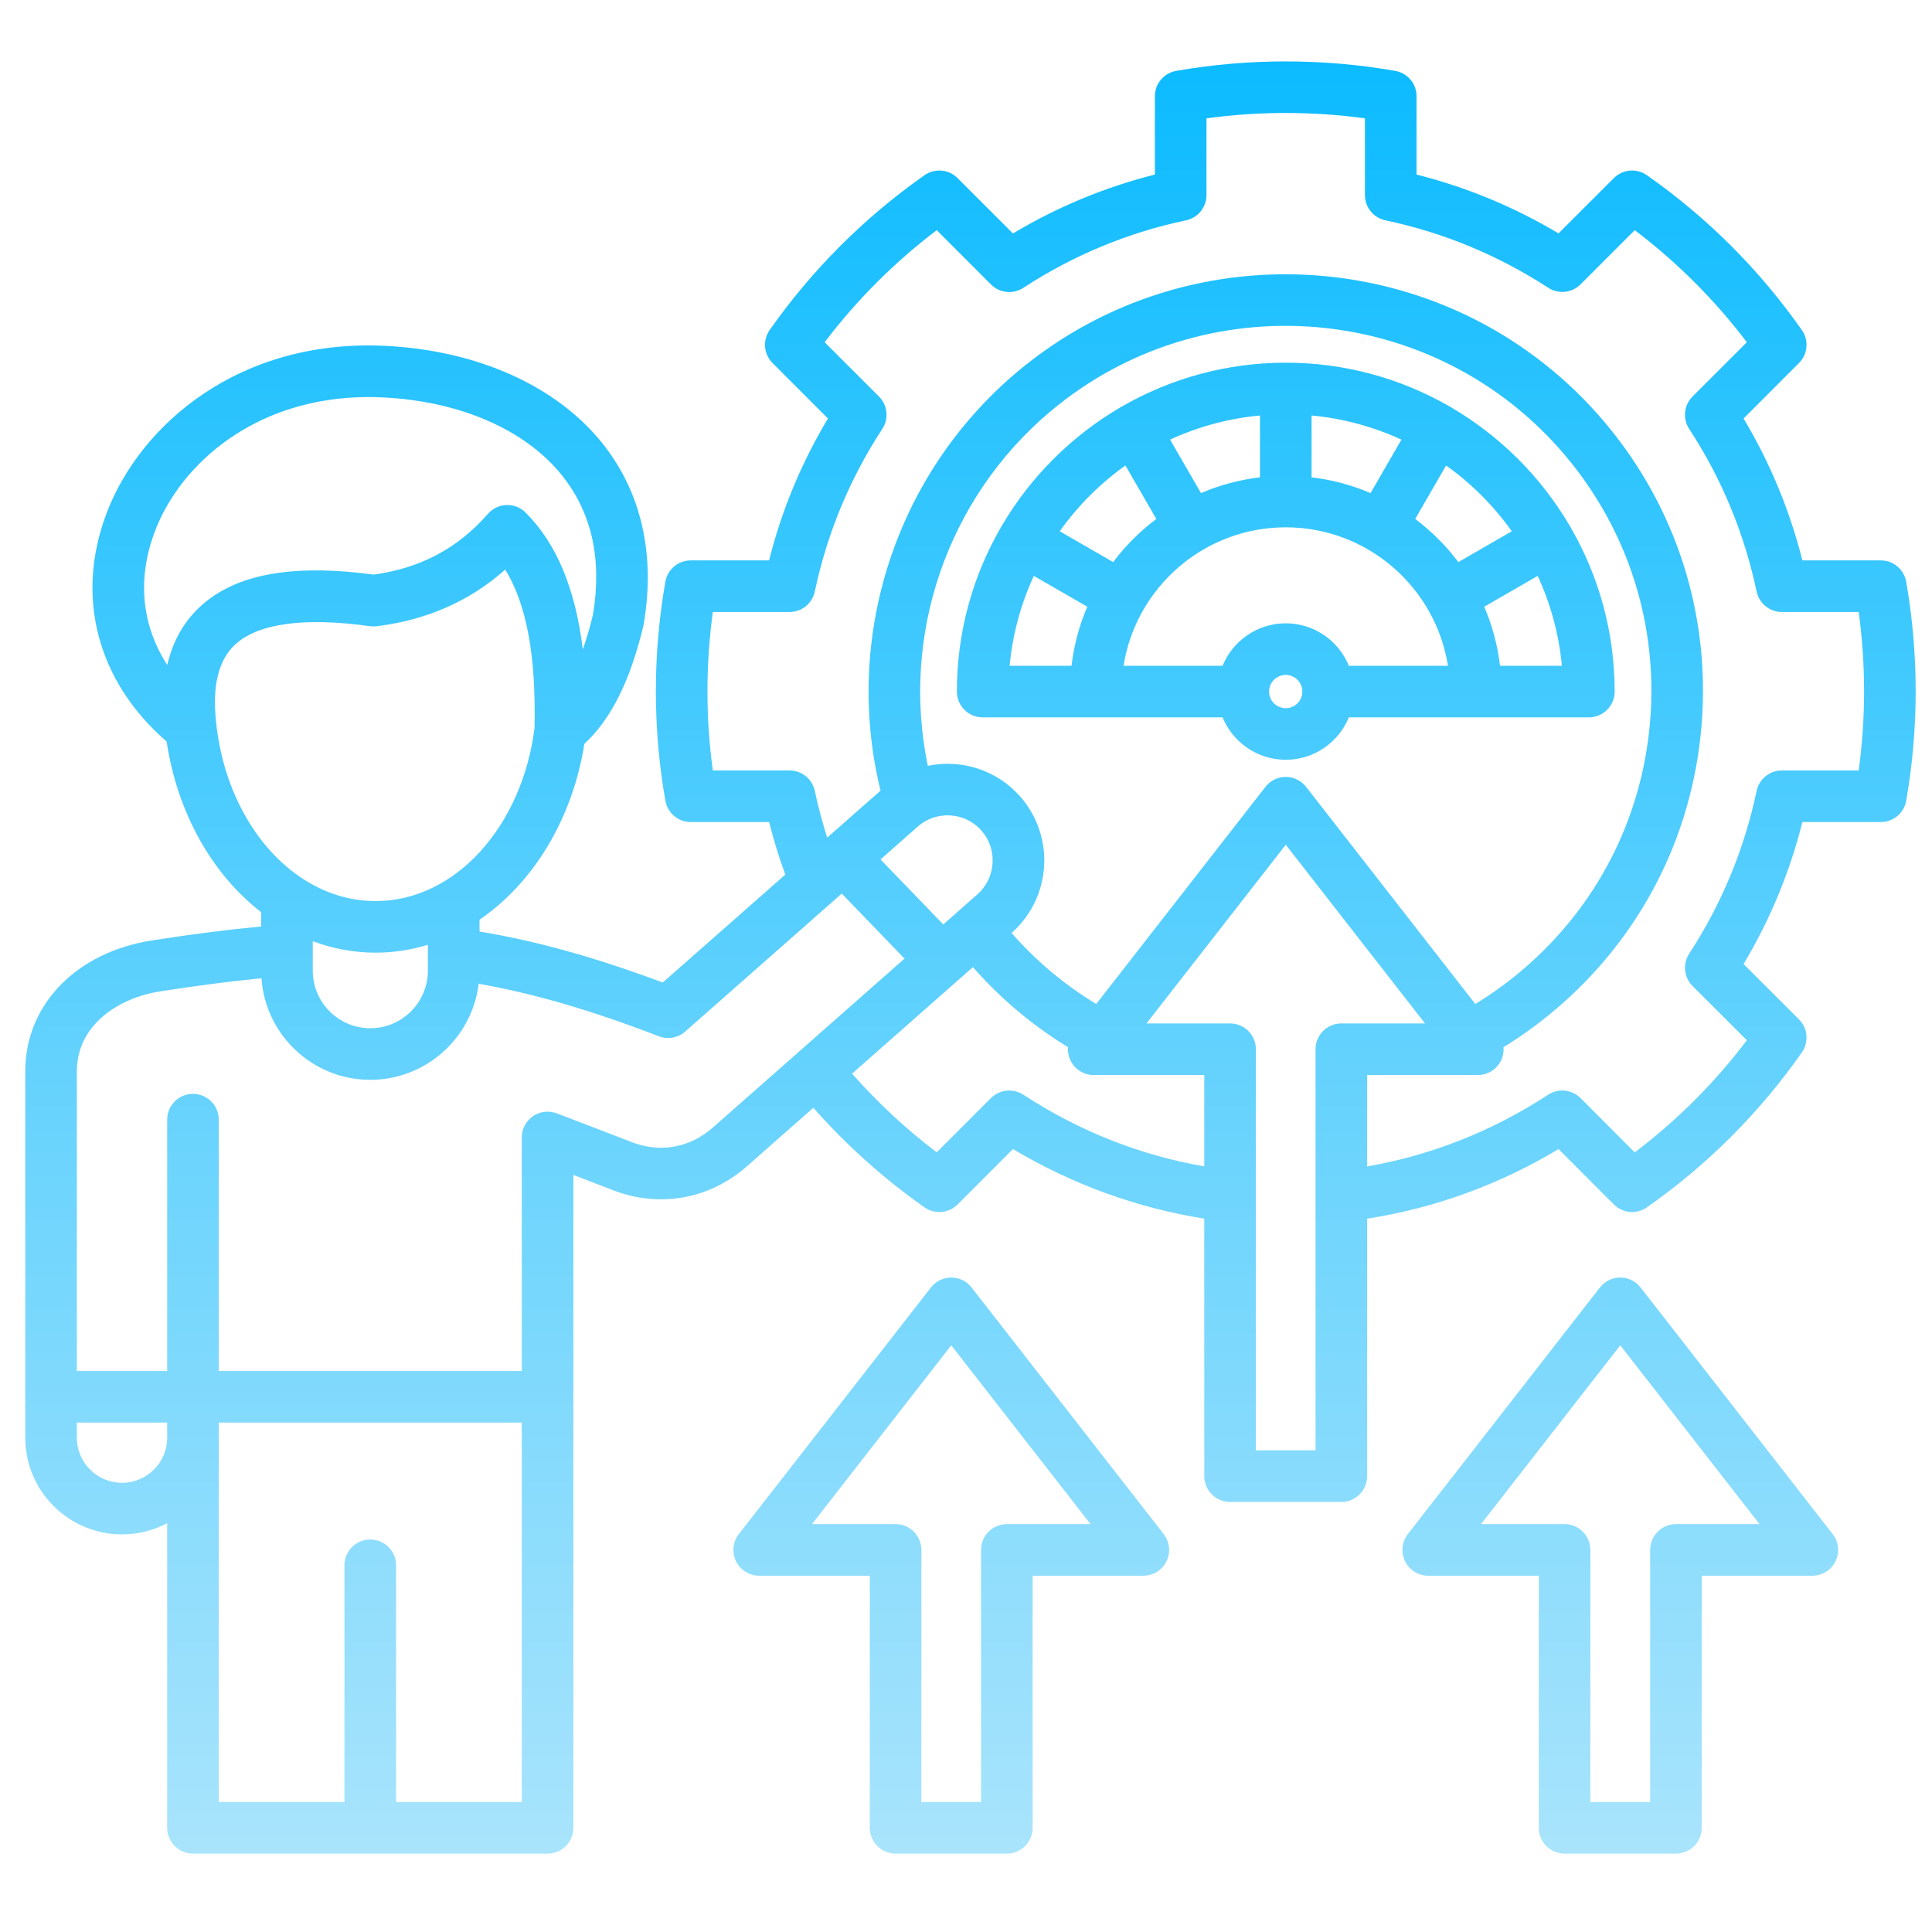 <svg width="51" height="51" viewBox="0 0 51 51" fill="none" xmlns="http://www.w3.org/2000/svg">
<g clip-path="url(#clip0_18_258850)">
<path d="M50.319 15.357C50.262 15.031 49.979 14.793 49.648 14.793H47.578C47.245 13.472 46.725 12.217 46.026 11.047L47.488 9.584C47.722 9.351 47.754 8.982 47.564 8.712C46.444 7.117 45.068 5.742 43.474 4.625C43.203 4.435 42.836 4.467 42.602 4.701L41.141 6.161C39.967 5.461 38.711 4.94 37.393 4.608V2.541C37.393 2.21 37.155 1.927 36.83 1.871C34.926 1.538 32.95 1.538 31.05 1.871C30.724 1.928 30.486 2.211 30.486 2.541V4.608C29.165 4.941 27.909 5.463 26.74 6.163L25.277 4.701C25.044 4.467 24.675 4.435 24.404 4.625C22.812 5.744 21.437 7.119 20.318 8.711C20.128 8.982 20.16 9.351 20.394 9.584L21.856 11.047C21.156 12.216 20.634 13.472 20.301 14.793H18.234C17.904 14.793 17.62 15.031 17.564 15.357C17.397 16.308 17.313 17.28 17.313 18.248C17.313 19.214 17.397 20.186 17.564 21.137C17.621 21.462 17.904 21.7 18.234 21.7H20.302C20.421 22.171 20.564 22.634 20.73 23.087L17.495 25.936C15.713 25.271 14.152 24.836 12.658 24.59V24.278C14.072 23.314 15.109 21.629 15.426 19.636C16.125 18.993 16.637 17.972 16.982 16.525C16.985 16.511 16.988 16.496 16.991 16.482C17.308 14.638 16.929 12.983 15.897 11.696C14.684 10.184 12.599 9.249 10.175 9.13C6.312 8.938 3.694 11.215 2.811 13.553C1.977 15.762 2.572 17.994 4.399 19.575C4.682 21.472 5.61 23.085 6.894 24.08V24.457C6.043 24.536 5.116 24.654 4.03 24.822C2.018 25.13 0.667 26.519 0.667 28.277V37.953C0.667 39.36 1.813 40.504 3.221 40.504C3.651 40.504 4.057 40.397 4.413 40.208V48.25C4.413 48.626 4.718 48.931 5.094 48.931H14.455C14.831 48.931 15.136 48.626 15.136 48.25V36.872V31.015L16.181 31.418C17.409 31.893 18.731 31.657 19.718 30.786L21.47 29.243C22.339 30.227 23.323 31.11 24.404 31.871C24.675 32.061 25.044 32.029 25.278 31.795L26.74 30.332C28.296 31.262 30.021 31.889 31.79 32.169V38.967C31.79 39.343 32.095 39.648 32.471 39.648H35.408C35.784 39.648 36.089 39.343 36.089 38.967V32.17C37.877 31.891 39.572 31.275 41.142 30.333L42.602 31.795C42.835 32.029 43.203 32.061 43.474 31.871C45.07 30.753 46.446 29.377 47.564 27.782C47.754 27.511 47.722 27.142 47.488 26.909L46.026 25.449C46.725 24.279 47.246 23.022 47.579 21.7H49.648C49.979 21.7 50.262 21.463 50.319 21.137C50.485 20.186 50.569 19.215 50.569 18.248C50.569 17.28 50.485 16.307 50.319 15.357ZM27.716 10.87C31.784 7.441 37.885 7.958 41.317 12.023C42.979 13.994 43.775 16.494 43.557 19.062C43.339 21.631 42.134 23.961 40.162 25.625C39.782 25.947 39.374 26.241 38.944 26.503L34.478 20.772C34.349 20.606 34.151 20.509 33.941 20.509C33.731 20.509 33.533 20.606 33.404 20.772L28.938 26.503C28.1 25.996 27.352 25.367 26.703 24.629C27.759 23.697 27.86 22.081 26.929 21.025C26.3 20.312 25.361 20.035 24.492 20.216C23.775 16.768 24.997 13.167 27.716 10.87ZM24.227 21.82C24.719 21.386 25.473 21.433 25.907 21.925C26.117 22.163 26.221 22.47 26.201 22.789C26.181 23.107 26.039 23.398 25.802 23.608L24.9 24.403L23.243 22.687L24.227 21.82ZM8.256 24.845C8.781 25.041 9.338 25.148 9.915 25.148C10.391 25.148 10.854 25.075 11.295 24.94V25.622C11.295 26.461 10.613 27.143 9.774 27.143C8.937 27.143 8.256 26.461 8.256 25.622V24.845ZM4.086 14.034C4.765 12.233 6.761 10.481 9.731 10.481C9.855 10.481 9.981 10.484 10.109 10.491C12.143 10.59 13.866 11.34 14.834 12.548C15.623 13.531 15.898 14.77 15.652 16.23C15.572 16.563 15.482 16.868 15.384 17.144C15.19 15.54 14.691 14.349 13.876 13.532C13.743 13.398 13.563 13.324 13.371 13.332C13.183 13.338 13.005 13.422 12.881 13.564C12.085 14.474 11.097 15 9.863 15.168C7.66 14.872 6.14 15.169 5.22 16.074C4.82 16.467 4.552 16.962 4.416 17.554C3.74 16.51 3.614 15.283 4.086 14.034ZM5.675 18.653C5.675 18.651 5.675 18.65 5.675 18.649C5.656 17.93 5.824 17.391 6.175 17.045C6.769 16.461 8.01 16.283 9.765 16.53C9.824 16.538 9.884 16.538 9.943 16.531C11.262 16.37 12.4 15.868 13.337 15.036C13.903 15.951 14.156 17.334 14.109 19.233C13.777 21.812 12.023 23.786 9.915 23.786C9.223 23.786 8.568 23.573 7.988 23.194C7.966 23.177 7.942 23.161 7.918 23.147C6.648 22.279 5.759 20.611 5.675 18.653ZM3.221 39.142C2.564 39.142 2.029 38.608 2.029 37.953V37.553H4.413V37.953C4.413 38.608 3.878 39.142 3.221 39.142ZM10.456 47.569V41.321C10.456 40.944 10.151 40.639 9.774 40.639C9.398 40.639 9.093 40.944 9.093 41.321V47.569H5.775V37.953V37.553H13.774V47.569H10.456ZM18.817 29.764C18.209 30.3 17.428 30.44 16.672 30.148L15.299 29.619L14.697 29.39C14.488 29.31 14.253 29.338 14.068 29.465C13.884 29.592 13.774 29.802 13.774 30.026V36.191H5.775V29.556C5.775 29.18 5.47 28.875 5.094 28.875C4.718 28.875 4.413 29.18 4.413 29.556V36.191H2.029V28.277C2.029 27.054 3.137 26.336 4.237 26.168C5.246 26.012 6.111 25.9 6.902 25.824C7.006 27.32 8.254 28.505 9.774 28.505C11.247 28.505 12.464 27.395 12.636 25.969C14.086 26.224 15.618 26.671 17.392 27.355C17.629 27.446 17.897 27.398 18.088 27.23L21.963 23.815C21.975 23.805 21.987 23.795 21.998 23.784L22.22 23.588L23.877 25.305L21.13 27.727L21.127 27.73C21.122 27.734 21.116 27.738 21.11 27.742C21.089 27.76 21.069 27.778 21.05 27.798L18.817 29.764ZM27.014 28.898C26.744 28.722 26.388 28.759 26.16 28.986L24.727 30.419C23.913 29.801 23.165 29.104 22.492 28.342L25.682 25.53C26.412 26.36 27.253 27.069 28.193 27.643C28.184 27.762 28.205 27.884 28.259 27.996C28.373 28.23 28.611 28.378 28.871 28.378H31.79V30.79C30.093 30.495 28.489 29.86 27.014 28.898ZM33.152 38.286V31.583C33.152 31.583 33.152 31.582 33.152 31.582V27.697C33.152 27.321 32.847 27.016 32.471 27.016H30.265L33.941 22.299L37.617 27.016H35.408C35.032 27.016 34.727 27.321 34.727 27.697V31.582V31.583V38.286H33.152ZM49.065 20.338H47.037C46.715 20.338 46.437 20.564 46.37 20.879C46.047 22.415 45.448 23.86 44.59 25.175C44.414 25.445 44.452 25.802 44.68 26.029L46.113 27.46C45.265 28.58 44.273 29.572 43.153 30.42L41.722 28.987C41.495 28.759 41.138 28.721 40.868 28.898C39.392 29.861 37.788 30.495 36.089 30.791V28.378H39.011C39.271 28.378 39.508 28.23 39.623 27.996C39.677 27.884 39.698 27.762 39.689 27.643C40.166 27.35 40.619 27.023 41.041 26.665C43.29 24.768 44.666 22.109 44.914 19.178C45.163 16.247 44.255 13.394 42.358 11.145C38.442 6.506 31.48 5.916 26.837 9.829C23.635 12.534 22.253 16.825 23.244 20.871L21.836 22.112C21.707 21.707 21.597 21.295 21.509 20.878C21.442 20.563 21.164 20.338 20.842 20.338H18.817C18.723 19.646 18.675 18.945 18.675 18.248C18.675 17.549 18.723 16.848 18.817 16.155H20.842C21.164 16.155 21.442 15.93 21.509 15.615C21.832 14.08 22.432 12.636 23.291 11.321C23.467 11.052 23.43 10.695 23.203 10.467L21.769 9.034C22.617 7.916 23.609 6.924 24.727 6.076L26.16 7.51C26.388 7.738 26.745 7.775 27.014 7.598C28.329 6.739 29.773 6.139 31.308 5.816C31.623 5.749 31.848 5.471 31.848 5.149V3.124C33.231 2.935 34.646 2.935 36.031 3.124V5.149C36.031 5.471 36.257 5.75 36.572 5.816C38.102 6.138 39.547 6.737 40.869 7.596C41.139 7.772 41.495 7.734 41.722 7.507L43.153 6.076C44.271 6.923 45.264 7.915 46.112 9.034L44.679 10.467C44.452 10.695 44.414 11.051 44.59 11.321C45.448 12.635 46.047 14.08 46.37 15.615C46.437 15.93 46.715 16.155 47.037 16.155H49.065C49.159 16.848 49.207 17.549 49.207 18.248C49.207 18.945 49.159 19.646 49.065 20.338ZM25.94 18.937H32.273C32.543 19.593 33.188 20.056 33.941 20.056C34.693 20.056 35.337 19.593 35.606 18.937H41.942C42.318 18.937 42.623 18.632 42.623 18.256C42.623 16.69 42.206 15.219 41.477 13.949C41.472 13.938 41.467 13.927 41.46 13.915C41.452 13.9 41.442 13.886 41.432 13.872C40.679 12.59 39.606 11.517 38.324 10.764C38.31 10.755 38.297 10.746 38.282 10.737C38.272 10.731 38.261 10.726 38.25 10.721C36.979 9.992 35.508 9.574 33.941 9.574C32.374 9.574 30.903 9.992 29.633 10.721C29.622 10.726 29.61 10.731 29.6 10.737C29.585 10.746 29.572 10.755 29.558 10.764C28.276 11.518 27.202 12.591 26.449 13.873C26.44 13.887 26.43 13.901 26.422 13.915C26.416 13.926 26.411 13.937 26.406 13.947C25.676 15.218 25.259 16.689 25.259 18.256C25.259 18.632 25.564 18.937 25.94 18.937ZM27.29 15.202L28.702 16.016C28.492 16.505 28.35 17.028 28.285 17.575H26.652C26.73 16.735 26.952 15.937 27.29 15.202ZM34.622 12.6V10.968C35.462 11.046 36.261 11.267 36.995 11.605L36.179 13.017C35.691 12.807 35.168 12.665 34.622 12.6ZM33.26 12.6C32.714 12.665 32.191 12.807 31.703 13.017L30.887 11.605C31.621 11.267 32.42 11.046 33.26 10.968V12.6ZM33.941 13.92C36.1 13.92 37.896 15.507 38.223 17.575H35.607C35.338 16.918 34.693 16.454 33.941 16.454C33.188 16.454 32.542 16.918 32.273 17.575H29.659C29.986 15.507 31.782 13.92 33.941 13.92ZM33.941 18.694C33.698 18.694 33.5 18.498 33.5 18.256C33.5 18.013 33.698 17.816 33.941 17.816C34.182 17.816 34.379 18.013 34.379 18.256C34.379 18.498 34.182 18.694 33.941 18.694ZM39.597 17.575C39.532 17.028 39.39 16.505 39.18 16.016L40.592 15.202C40.93 15.937 41.152 16.735 41.23 17.575H39.597ZM39.908 14.024L38.497 14.838C38.173 14.407 37.789 14.023 37.358 13.699L38.173 12.288C38.844 12.765 39.431 13.353 39.908 14.024ZM29.709 12.288L30.524 13.699C30.093 14.023 29.709 14.407 29.385 14.838L27.974 14.024C28.451 13.353 29.038 12.765 29.709 12.288ZM25.648 33.987C25.519 33.821 25.321 33.724 25.111 33.724C24.901 33.724 24.703 33.821 24.574 33.987L19.504 40.496C19.344 40.701 19.315 40.98 19.429 41.213C19.544 41.447 19.781 41.595 20.041 41.595H22.96V48.25C22.96 48.626 23.265 48.931 23.641 48.931H26.578C26.954 48.931 27.259 48.626 27.259 48.25V41.595H30.181C30.441 41.595 30.678 41.447 30.793 41.213C30.907 40.98 30.878 40.701 30.718 40.496L25.648 33.987ZM26.578 40.233C26.202 40.233 25.897 40.538 25.897 40.914V47.569H24.322V40.914C24.322 40.538 24.017 40.233 23.641 40.233H21.435L25.111 35.513L28.787 40.233H26.578ZM43.308 33.987C43.179 33.821 42.981 33.724 42.771 33.724C42.561 33.724 42.363 33.821 42.234 33.987L37.164 40.496C37.004 40.701 36.975 40.98 37.089 41.213C37.204 41.447 37.441 41.595 37.701 41.595H40.62V48.25C40.62 48.626 40.925 48.931 41.301 48.931H44.241C44.617 48.931 44.922 48.626 44.922 48.25V41.595H47.841C48.101 41.595 48.339 41.447 48.453 41.213C48.567 40.98 48.538 40.701 48.378 40.496L43.308 33.987ZM44.241 40.233C43.865 40.233 43.56 40.538 43.56 40.914V47.569H41.982V40.914C41.982 40.538 41.677 40.233 41.301 40.233H39.095L42.771 35.513L46.447 40.233H44.241Z" fill="url(#paint0_linear_18_258850)"/>
</g>
<defs>
<linearGradient id="paint0_linear_18_258850" x1="25.618" y1="1.621" x2="25.618" y2="48.931" gradientUnits="userSpaceOnUse">
<stop stop-color="#0CBBFF"/>
<stop offset="1" stop-color="#A9E4FC"/>
</linearGradient>
<clipPath id="clip0_18_258850">
<rect width="50" height="50" fill="white" transform="translate(0.618 0.277)"/>
</clipPath>
</defs>
</svg>
